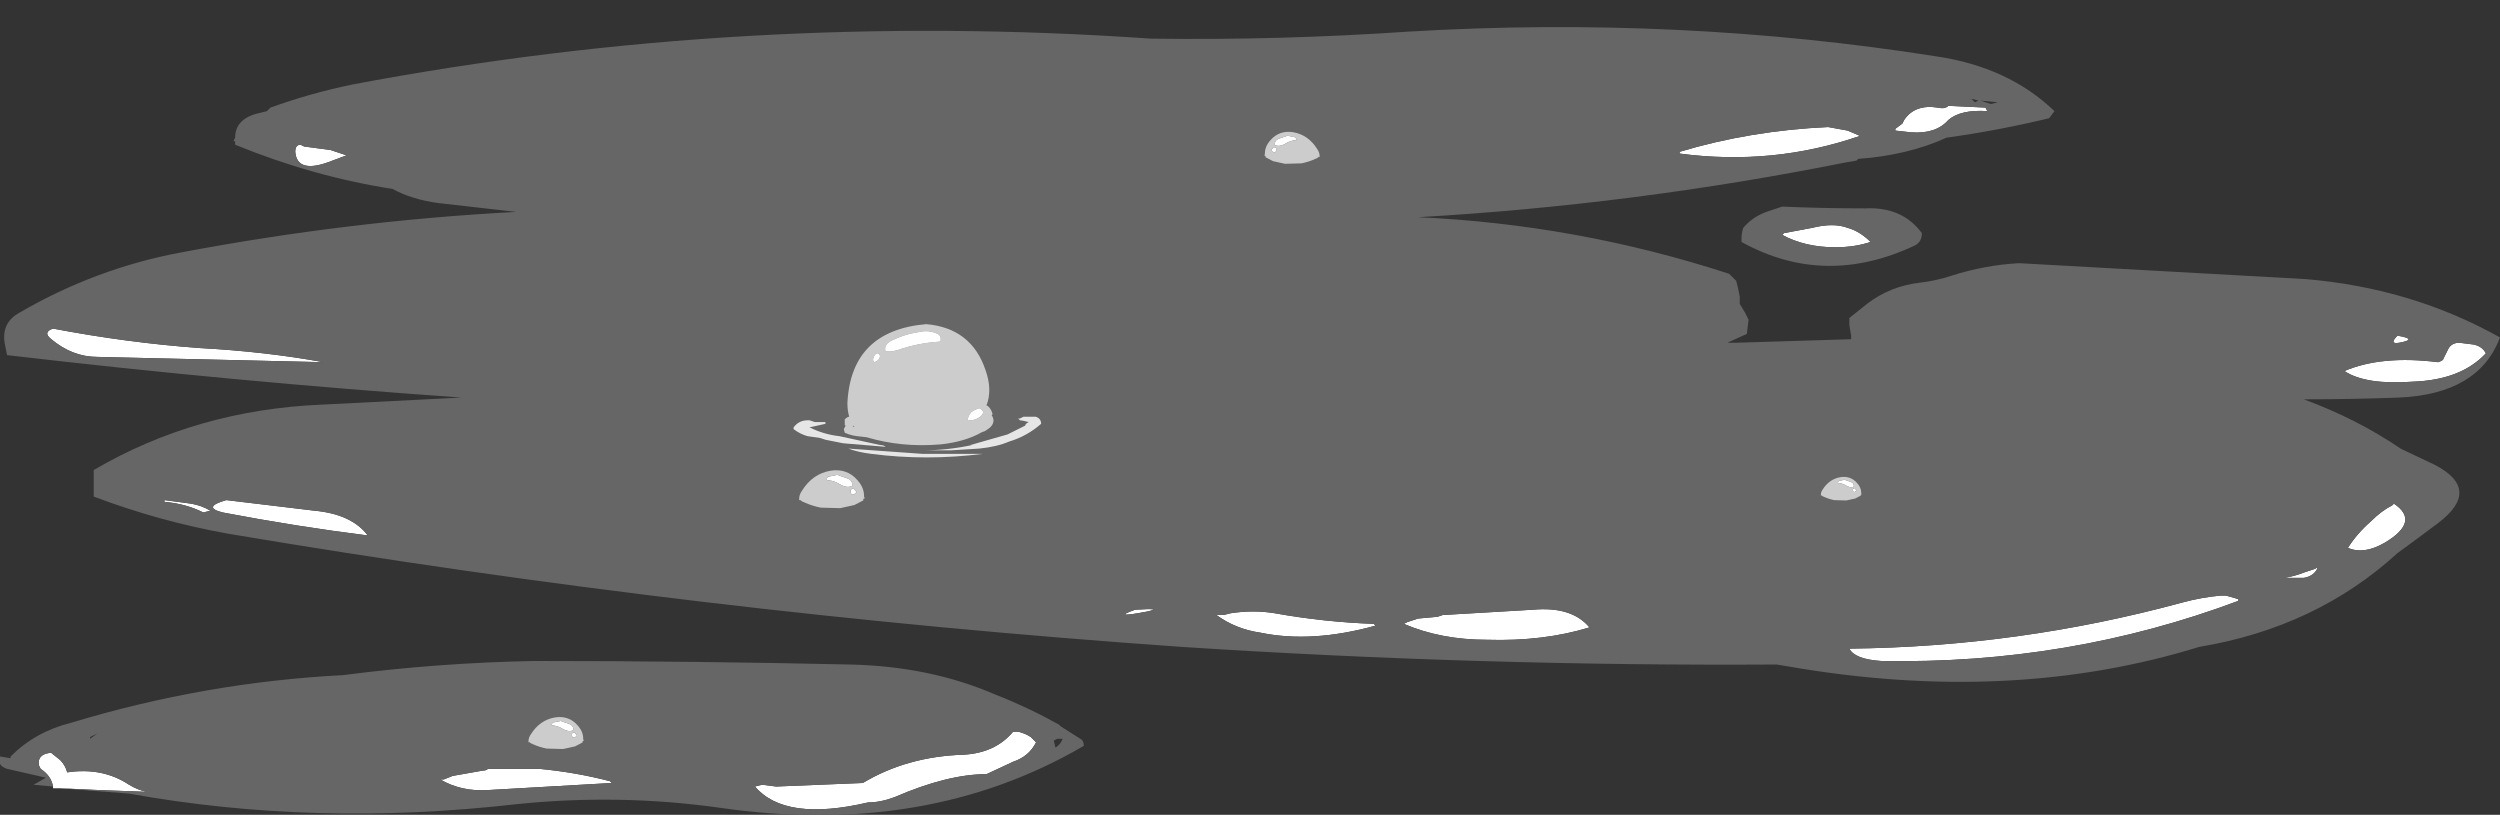 <?xml version="1.0" encoding="UTF-8" standalone="no"?>
<svg xmlns:ffdec="https://www.free-decompiler.com/flash" xmlns:xlink="http://www.w3.org/1999/xlink" ffdec:objectType="frame" height="161.3px" width="494.9px" xmlns="http://www.w3.org/2000/svg">
  <rect width="100%" height="100%" fill="#333333" stroke="none"/>
  <g transform="matrix(1.0, 0.0, 0.0, 1.0, 247.45, 161.3)">
    <use ffdec:characterId="2014" height="22.25" transform="matrix(7.0, 0.0, 0.0, 7.0, -247.45, -155.75)" width="70.7" xlink:href="#shape0"/>
    <use ffdec:characterId="1999" height="1.15" transform="matrix(7.0, 0.0, 0.0, 7.0, -90.35, -78.8)" width="7.0" xlink:href="#shape1"/>
    <use ffdec:characterId="1997" height="9.35" transform="matrix(3.505, 0.0, 0.0, 2.56, -80.397, -97.133)" width="8.45" xlink:href="#shape2"/>
    <use ffdec:characterId="1998" height="3.75" transform="matrix(2.954, 0.0, 0.0, 2.059, -89.248, -68.221)" width="4.4" xlink:href="#shape3"/>
    <use ffdec:characterId="1998" height="3.75" transform="matrix(2.491, 0.0, 0.0, 1.736, -142.831, -19.362)" width="4.4" xlink:href="#shape3"/>
    <use ffdec:characterId="1998" height="3.75" transform="matrix(-2.491, 0.0, 0.0, 1.736, 13.781, -135.212)" width="4.4" xlink:href="#shape3"/>
    <use ffdec:characterId="1998" height="3.75" transform="matrix(1.837, 0.0, 0.0, 1.28, 113.008, -66.902)" width="4.4" xlink:href="#shape3"/>
  </g>
  <defs>
    <g id="shape0" transform="matrix(1.0, 0.0, 0.0, 1.0, 35.35, 22.25)">
      <path d="M17.25 -19.2 Q14.8 -18.35 12.15 -18.7 L12.15 -18.75 Q14.15 -19.35 16.35 -19.45 L16.9 -19.35 17.25 -19.2 M15.05 -16.4 L15.1 -16.45 15.9 -16.6 Q16.5 -16.75 16.9 -16.6 17.25 -16.5 17.55 -16.2 17.1 -16.05 16.55 -16.05 15.7 -16.05 15.05 -16.4 M20.85 -19.9 Q20.1 -19.95 19.75 -19.65 19.4 -19.25 18.7 -19.3 L18.25 -19.35 18.25 -19.4 18.45 -19.55 18.5 -19.65 Q18.8 -20.1 19.45 -20.0 19.65 -19.95 19.75 -20.05 L20.8 -20.0 20.85 -19.9 M0.3 -5.15 Q-0.4 -5.25 -0.95 -5.65 -1.0 -5.65 -0.75 -5.65 L-0.55 -5.7 Q0.1 -5.8 0.7 -5.7 2.1 -5.45 3.5 -5.4 L3.55 -5.35 Q1.75 -4.85 0.3 -5.15 M4.45 -5.45 L4.75 -5.55 5.3 -5.6 5.45 -5.65 8.0 -5.8 Q9.1 -5.9 9.6 -5.3 8.3 -4.9 6.7 -4.95 5.4 -4.95 4.35 -5.4 L4.45 -5.45 M16.95 -4.7 Q21.75 -4.75 26.35 -6.0 26.9 -6.15 27.45 -6.2 L27.6 -6.2 27.95 -6.1 27.95 -6.05 Q23.15 -4.25 17.85 -4.35 17.1 -4.4 16.95 -4.7 M34.2 -13.35 L34.6 -13.3 Q34.85 -13.25 34.95 -13.05 34.25 -12.3 32.9 -12.25 31.55 -12.15 30.95 -12.55 32.0 -13.0 33.6 -12.8 33.75 -12.85 33.75 -12.9 L33.9 -13.2 Q34.0 -13.35 34.2 -13.35 M32.5 -13.35 Q32.2 -13.3 32.45 -13.55 33.05 -13.45 32.5 -13.35 M31.7 -8.3 Q32.0 -8.6 32.3 -8.75 L32.35 -8.8 Q33.1 -8.3 32.1 -7.7 31.5 -7.35 31.05 -7.55 31.3 -7.95 31.7 -8.3 M29.25 -6.7 Q29.55 -6.75 29.8 -6.85 L30.1 -6.95 30.2 -7.0 Q30.1 -6.75 29.8 -6.7 L29.25 -6.7 M-25.55 -18.65 L-25.95 -18.5 Q-26.95 -18.1 -27.0 -18.75 -27.0 -18.95 -26.85 -18.95 L-26.75 -18.9 -26.0 -18.8 -25.55 -18.65 M-33.65 -0.75 L-33.85 -0.75 -33.85 -0.8 Q-33.9 -1.1 -34.2 -1.3 L-34.25 -1.4 Q-34.3 -1.7 -33.95 -1.75 L-33.9 -1.75 -33.65 -1.55 Q-33.5 -1.4 -33.45 -1.2 -32.45 -1.35 -31.7 -0.85 -31.45 -0.7 -31.2 -0.65 L-32.55 -0.7 -33.65 -0.75 M-24.95 -7.9 Q-26.95 -8.15 -29.05 -8.55 -29.65 -8.7 -28.95 -8.9 L-26.45 -8.6 Q-25.4 -8.5 -24.95 -7.9 M-33.85 -13.75 Q-31.75 -13.35 -29.7 -13.2 -27.85 -13.1 -26.2 -12.8 L-32.6 -12.95 Q-33.3 -12.95 -33.9 -13.45 -34.15 -13.65 -33.85 -13.75 M-30.7 -8.9 L-29.95 -8.8 Q-29.65 -8.75 -29.4 -8.6 L-29.6 -8.55 Q-30.1 -8.8 -30.7 -8.85 L-30.7 -8.9 M-22.9 -1.0 L-22.8 -1.0 -22.55 -1.1 -21.7 -1.25 Q-21.6 -1.25 -21.55 -1.3 L-20.1 -1.3 Q-19.05 -1.2 -18.1 -0.95 L-18.05 -0.9 -21.55 -0.7 Q-22.3 -0.65 -22.9 -1.0 M-13.8 -0.85 L-13.4 -0.8 -10.95 -0.9 Q-9.7 -1.65 -8.1 -1.7 -7.2 -1.75 -6.7 -2.35 L-6.55 -2.35 Q-6.35 -2.3 -6.2 -2.2 L-6.05 -2.05 Q-6.25 -1.65 -6.7 -1.5 L-7.45 -1.15 Q-8.55 -1.15 -10.05 -0.5 -10.45 -0.35 -10.8 -0.35 -13.15 0.2 -14.0 -0.8 L-13.8 -0.85 M-3.25 -5.8 Q-2.45 -5.85 -2.9 -5.75 -3.95 -5.55 -3.25 -5.8" fill="#ffffff" fill-rule="evenodd" stroke="none"/>
      <path d="M17.25 -19.2 L16.9 -19.35 16.35 -19.45 Q14.15 -19.35 12.15 -18.75 L12.15 -18.7 Q14.8 -18.35 17.25 -19.2 M17.15 -18.5 L16.85 -18.45 Q10.85 -17.25 4.75 -16.9 9.25 -16.7 13.55 -15.3 L13.75 -15.1 13.8 -14.9 13.85 -14.65 Q13.85 -14.55 13.85 -14.45 L14.0 -14.2 14.1 -14.0 14.05 -13.6 13.5 -13.35 13.75 -13.35 17.0 -13.45 17.0 -13.55 16.95 -13.85 16.95 -14.05 17.45 -14.45 Q18.1 -14.95 18.95 -15.05 19.4 -15.1 19.85 -15.25 20.8 -15.55 21.75 -15.6 L29.85 -15.15 Q32.85 -14.9 35.35 -13.5 34.75 -11.9 32.5 -11.8 31.15 -11.75 29.8 -11.75 31.3 -11.2 32.55 -10.35 L33.5 -9.9 Q34.85 -9.2 33.6 -8.25 33.0 -7.8 32.45 -7.4 30.15 -5.3 26.85 -4.75 21.5 -3.1 15.2 -4.2 L14.9 -4.25 Q6.5 -4.2 -1.95 -4.75 -15.55 -5.7 -28.9 -7.95 -30.85 -8.3 -32.7 -9.0 L-32.7 -9.75 Q-29.8 -11.45 -26.25 -11.6 L-22.3 -11.8 Q-28.75 -12.25 -35.15 -13.0 L-35.2 -13.25 Q-35.35 -13.9 -34.8 -14.2 -32.65 -15.45 -30.25 -15.9 -25.5 -16.8 -20.75 -17.05 L-22.95 -17.3 Q-23.7 -17.4 -24.25 -17.7 -26.5 -18.05 -28.7 -18.95 L-28.7 -19.05 -28.75 -19.05 -28.7 -19.15 Q-28.7 -19.7 -28.0 -19.85 L-27.8 -19.9 -27.7 -20.0 Q-26.6 -20.4 -25.4 -20.65 -14.3 -22.75 -2.8 -21.95 0.85 -21.9 4.5 -22.15 12.1 -22.6 19.4 -21.45 21.45 -21.15 22.75 -19.9 L22.6 -19.7 Q21.15 -19.35 19.7 -19.15 18.6 -18.65 17.2 -18.55 L17.15 -18.5 M13.9 -16.3 Q13.9 -16.45 13.95 -16.6 14.2 -16.9 14.6 -17.05 L15.05 -17.2 Q16.2 -17.15 17.4 -17.15 18.45 -17.2 19.0 -16.45 19.0 -16.2 18.8 -16.1 16.25 -14.9 13.9 -16.2 L13.9 -16.3 M15.05 -16.4 Q15.7 -16.05 16.55 -16.05 17.1 -16.05 17.55 -16.2 17.25 -16.5 16.9 -16.6 16.5 -16.75 15.9 -16.6 L15.1 -16.45 15.05 -16.4 M21.15 -20.15 L20.65 -20.2 20.95 -20.1 21.15 -20.15 M20.4 -20.25 L20.5 -20.15 20.6 -20.2 20.4 -20.25 M-25.55 -18.65 L-26.0 -18.8 -26.75 -18.9 -26.85 -18.95 Q-27.0 -18.95 -27.0 -18.75 -26.95 -18.1 -25.95 -18.5 L-25.55 -18.65 M29.25 -6.7 L29.8 -6.7 Q30.1 -6.75 30.2 -7.0 L30.1 -6.95 29.8 -6.85 Q29.55 -6.75 29.25 -6.7 M31.7 -8.3 Q31.3 -7.95 31.05 -7.55 31.5 -7.35 32.1 -7.7 33.1 -8.3 32.35 -8.8 L32.3 -8.75 Q32.0 -8.6 31.7 -8.3 M32.5 -13.35 Q33.05 -13.45 32.45 -13.55 32.2 -13.3 32.5 -13.35 M34.2 -13.35 Q34.0 -13.35 33.9 -13.2 L33.75 -12.9 Q33.75 -12.85 33.6 -12.8 32.0 -13.0 30.95 -12.55 31.55 -12.15 32.9 -12.25 34.25 -12.3 34.95 -13.05 34.85 -13.25 34.6 -13.3 L34.2 -13.35 M16.95 -4.7 Q17.1 -4.4 17.85 -4.35 23.15 -4.25 27.95 -6.05 L27.95 -6.1 27.6 -6.2 27.45 -6.2 Q26.9 -6.15 26.35 -6.0 21.75 -4.75 16.95 -4.7 M4.45 -5.45 L4.35 -5.4 Q5.4 -4.95 6.7 -4.95 8.3 -4.9 9.6 -5.3 9.1 -5.9 8.0 -5.8 L5.45 -5.65 5.3 -5.6 4.75 -5.55 4.45 -5.45 M0.3 -5.15 Q1.75 -4.85 3.55 -5.35 L3.5 -5.4 Q2.1 -5.45 0.7 -5.7 0.1 -5.8 -0.55 -5.7 L-0.75 -5.65 Q-1.0 -5.65 -0.95 -5.65 -0.4 -5.25 0.3 -5.15 M20.85 -19.9 L20.8 -20.0 19.75 -20.05 Q19.65 -19.95 19.45 -20.0 18.8 -20.1 18.5 -19.65 L18.45 -19.55 18.25 -19.4 18.25 -19.35 18.7 -19.3 Q19.4 -19.25 19.75 -19.65 20.1 -19.95 20.85 -19.9 M-26.3 -19.1 L-26.3 -19.1 M-33.85 -0.8 L-34.4 -0.85 -34.05 -1.05 -35.15 -1.3 Q-35.45 -1.4 -35.35 -1.65 L-35.05 -1.6 -35.05 -1.65 Q-34.35 -2.35 -33.35 -2.6 -29.55 -3.75 -25.65 -3.95 -22.95 -4.3 -20.25 -4.35 -15.75 -4.35 -11.3 -4.25 -9.05 -4.2 -7.2 -3.4 -6.3 -3.05 -5.4 -2.55 L-5.35 -2.5 -4.8 -2.15 Q-4.7 -2.1 -4.7 -1.95 -9.15 0.65 -15.0 -0.2 -17.85 -0.6 -20.75 -0.3 -26.45 0.35 -31.7 -0.6 L-33.65 -0.75 -32.55 -0.7 -31.2 -0.65 Q-31.45 -0.7 -31.7 -0.85 -32.45 -1.35 -33.45 -1.2 -33.5 -1.4 -33.65 -1.55 L-33.9 -1.75 -33.95 -1.75 Q-34.3 -1.7 -34.25 -1.4 L-34.2 -1.3 Q-33.9 -1.1 -33.85 -0.8 M-30.7 -8.9 L-30.7 -8.85 Q-30.1 -8.8 -29.6 -8.55 L-29.4 -8.6 Q-29.65 -8.75 -29.95 -8.8 L-30.7 -8.9 M-33.85 -13.75 Q-34.15 -13.65 -33.9 -13.45 -33.3 -12.95 -32.6 -12.95 L-26.2 -12.8 Q-27.85 -13.1 -29.7 -13.2 -31.75 -13.35 -33.85 -13.75 M-24.95 -7.9 Q-25.4 -8.5 -26.45 -8.6 L-28.95 -8.9 Q-29.65 -8.7 -29.05 -8.55 -26.95 -8.15 -24.95 -7.9 M-32.7 -2.25 L-32.8 -2.2 -32.8 -2.15 -32.6 -2.3 -32.7 -2.25 M-3.25 -5.8 Q-3.95 -5.55 -2.9 -5.75 -2.45 -5.85 -3.25 -5.8 M-13.8 -0.85 L-14.0 -0.8 Q-13.15 0.2 -10.8 -0.35 -10.45 -0.35 -10.05 -0.5 -8.55 -1.15 -7.45 -1.15 L-6.7 -1.5 Q-6.25 -1.65 -6.05 -2.05 L-6.2 -2.2 Q-6.35 -2.3 -6.55 -2.35 L-6.7 -2.35 Q-7.2 -1.75 -8.1 -1.7 -9.7 -1.65 -10.95 -0.9 L-13.4 -0.8 -13.8 -0.85 M-22.9 -1.0 Q-22.3 -0.65 -21.55 -0.7 L-18.05 -0.9 -18.1 -0.95 Q-19.05 -1.2 -20.1 -1.3 L-21.55 -1.3 Q-21.6 -1.25 -21.7 -1.25 L-22.55 -1.1 -22.8 -1.0 -22.9 -1.0 M-5.55 -2.1 L-5.5 -1.9 Q-5.35 -2.0 -5.3 -2.15 L-5.45 -2.15 -5.55 -2.1" fill="#666666" fill-rule="evenodd" stroke="none"/>
    </g>
    <g id="shape1" transform="matrix(1.0, 0.0, 0.0, 1.0, 3.65, 0.8)">
      <path d="M3.2 -0.8 Q3.35 -0.75 3.35 -0.6 2.95 -0.25 2.45 -0.1 2.1 0.05 1.6 0.1 L0.8 0.15 0.0 0.15 Q0.7 0.15 1.4 0.0 L1.35 0.0 2.4 -0.3 2.9 -0.55 Q2.9 -0.6 3.0 -0.65 L3.0 -0.65 Q2.8 -0.7 2.75 -0.7 L2.7 -0.75 2.75 -0.75 2.85 -0.8 3.2 -0.8 M2.95 -0.5 L2.95 -0.5 M1.7 0.25 Q0.1 0.45 -1.45 0.25 -1.85 0.2 -2.1 0.1 L0.0 0.25 Q0.9 0.25 1.7 0.25 M-3.65 -0.5 Q-3.5 -0.7 -3.25 -0.7 L-3.2 -0.7 -3.05 -0.65 -2.75 -0.65 -2.75 -0.6 -3.2 -0.5 Q-2.8 -0.3 -2.35 -0.25 L-1.2 0.0 Q-1.1 0.0 -1.05 0.05 L-2.25 -0.05 -2.75 -0.15 -2.9 -0.2 -3.25 -0.25 Q-3.45 -0.3 -3.65 -0.45 L-3.65 -0.5" fill="#e6e6e6" fill-rule="evenodd" stroke="none"/>
    </g>
    <g id="shape2" transform="matrix(1.0, 0.0, 0.0, 1.0, 4.45, 9.35)">
      <path d="M2.55 -1.95 Q2.85 -1.85 3.15 -2.1 3.65 -2.55 3.2 -2.85 2.95 -2.75 2.75 -2.55 2.55 -2.25 2.55 -1.95 M1.0 -8.0 Q1.1 -8.5 0.75 -8.65 0.3 -8.9 -0.15 -8.75 -0.7 -8.65 -1.2 -8.4 -1.5 -8.25 -1.8 -8.05 -2.2 -7.75 -2.1 -7.25 -1.75 -7.2 -1.4 -7.35 -0.25 -7.9 1.0 -8.0 M3.65 -3.05 Q3.8 -2.9 3.9 -2.6 L3.95 -2.4 3.9 -2.3 Q4.1 -1.9 3.9 -1.5 L3.8 -1.35 3.6 -1.15 Q3.5 -1.05 3.35 -1.0 2.4 -0.25 1.0 -0.05 -1.2 0.2 -3.15 -0.6 L-3.45 -0.65 Q-4.0 -0.7 -4.4 -0.95 L-4.45 -1.2 -4.45 -1.25 -4.35 -1.5 -4.4 -1.55 -4.4 -1.6 Q-4.4 -1.7 -4.4 -1.85 L-4.4 -2.0 -4.25 -2.15 -4.15 -2.2 Q-4.25 -2.65 -4.25 -3.25 -4.05 -8.85 0.2 -9.35 2.75 -9.05 3.55 -5.8 3.95 -4.25 3.6 -3.05 L3.65 -3.05 M-2.5 -6.6 Q-2.3 -6.95 -2.55 -7.1 -2.7 -7.05 -2.75 -6.85 -2.85 -6.6 -2.75 -6.4 -2.6 -6.45 -2.5 -6.6 M-3.85 -1.4 L-3.9 -1.5 -3.95 -1.45 -3.85 -1.4" fill="#cccccc" fill-rule="evenodd" stroke="none"/>
      <path d="M1.0 -8.0 Q-0.25 -7.9 -1.4 -7.35 -1.75 -7.2 -2.1 -7.25 -2.2 -7.75 -1.8 -8.05 -1.5 -8.25 -1.2 -8.4 -0.7 -8.65 -0.15 -8.75 0.3 -8.9 0.75 -8.65 1.1 -8.5 1.0 -8.0 M2.55 -1.95 Q2.55 -2.25 2.75 -2.55 2.95 -2.75 3.2 -2.85 3.65 -2.55 3.15 -2.1 2.85 -1.85 2.55 -1.95 M-2.5 -6.6 Q-2.6 -6.45 -2.75 -6.4 -2.85 -6.6 -2.75 -6.85 -2.7 -7.05 -2.55 -7.1 -2.3 -6.95 -2.5 -6.6" fill="#ffffff" fill-rule="evenodd" stroke="none"/>
    </g>
    <g id="shape3" transform="matrix(1.0, 0.0, 0.0, 1.0, 2.2, 3.75)">
      <path d="M1.05 -2.95 Q1.4 -2.75 1.35 -2.25 1.0 -1.95 0.4 -2.5 0.1 -2.75 -0.35 -2.8 -0.35 -3.15 -0.15 -3.15 L0.35 -3.3 1.05 -2.95 M1.25 -1.8 Q1.25 -1.9 1.35 -1.95 L1.45 -2.0 1.65 -1.65 1.55 -1.5 Q1.3 -1.25 1.25 -1.65 L1.25 -1.8" fill="#ffffff" fill-rule="evenodd" stroke="none"/>
      <path d="M1.25 -1.8 L1.25 -1.65 Q1.3 -1.25 1.55 -1.5 L1.65 -1.65 1.45 -2.0 1.35 -1.95 Q1.25 -1.9 1.25 -1.8 M1.05 -2.95 L0.35 -3.3 -0.15 -3.15 Q-0.35 -3.15 -0.35 -2.8 0.1 -2.75 0.4 -2.5 1.0 -1.95 1.35 -2.25 1.4 -2.75 1.05 -2.95 M1.5 -0.4 L0.55 -0.1 -0.75 -0.15 Q-1.3 -0.3 -1.85 -0.65 L-1.9 -0.7 -1.95 -0.7 -2.15 -0.9 -2.2 -0.85 -2.2 -1.0 Q-2.2 -1.4 -2.0 -1.8 -1.3 -3.4 -0.1 -3.7 1.0 -3.95 1.7 -2.8 2.15 -2.1 2.15 -1.25 L2.15 -1.2 2.2 -1.05 2.1 -1.0 2.1 -0.85 1.5 -0.4" fill="#cccccc" fill-rule="evenodd" stroke="none"/>
    </g>
  </defs>
</svg>
